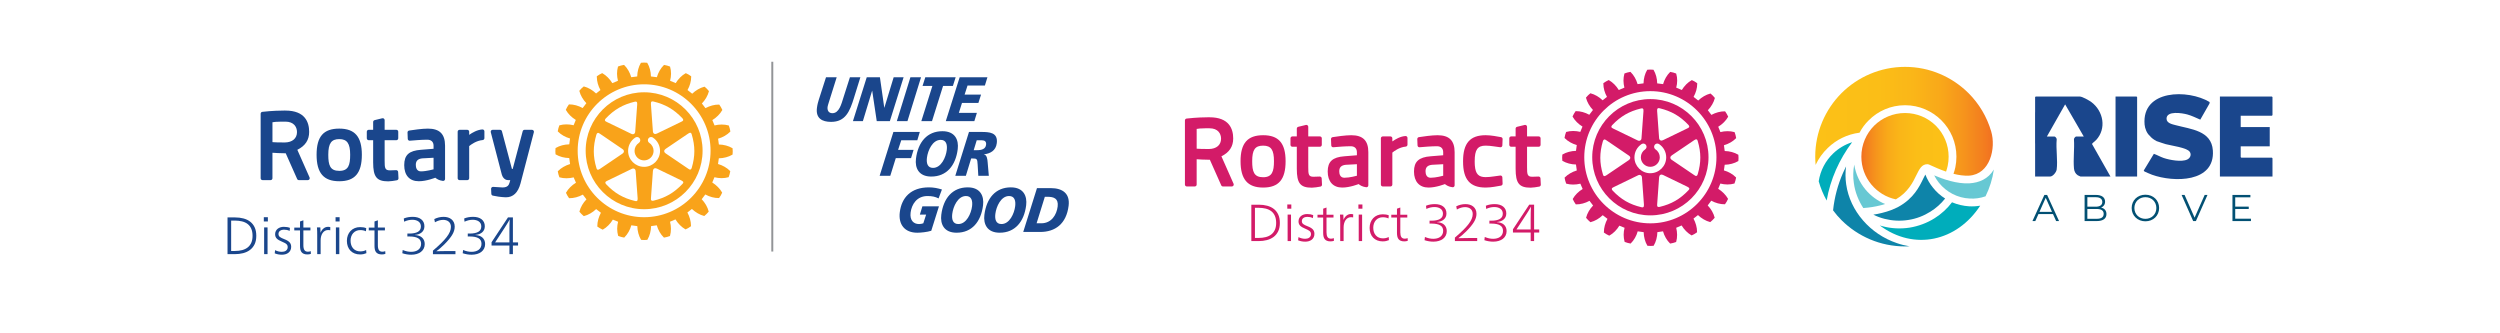 <?xml version="1.0" encoding="UTF-8"?>
<svg id="Layer_1" data-name="Layer 1" xmlns="http://www.w3.org/2000/svg" xmlns:xlink="http://www.w3.org/1999/xlink" viewBox="0 0 3000 400">
  <defs>
    <style>
      .cls-1 {
        fill: #00adbb;
      }

      .cls-1, .cls-2, .cls-3, .cls-4, .cls-5 {
        fill-rule: evenodd;
      }

      .cls-6 {
        fill: #f9a31a;
      }

      .cls-7 {
        fill: none;
        stroke: #929497;
        stroke-width: 2.37px;
      }

      .cls-2 {
        fill: #67c8d3;
      }

      .cls-3 {
        fill: #0e84a9;
      }

      .cls-4 {
        fill: url(#linear-gradient-2);
      }

      .cls-8 {
        fill: #1a468c;
      }

      .cls-9 {
        fill: #025073;
      }

      .cls-10 {
        fill: #d31b68;
      }

      .cls-5 {
        fill: url(#linear-gradient);
      }
    </style>
    <linearGradient id="linear-gradient" x1="2178.26" y1="145.53" x2="2391.37" y2="145.53" gradientUnits="userSpaceOnUse">
      <stop offset="0" stop-color="#fcc117"/>
      <stop offset=".36" stop-color="#fbbe17"/>
      <stop offset=".55" stop-color="#fab618"/>
      <stop offset=".7" stop-color="#f9a919"/>
      <stop offset=".83" stop-color="#f6951c"/>
      <stop offset=".95" stop-color="#f37d1f"/>
      <stop offset="1" stop-color="#f27021"/>
    </linearGradient>
    <linearGradient id="linear-gradient-2" x1="2233.64" y1="187.42" x2="2338.35" y2="187.42" gradientUnits="userSpaceOnUse">
      <stop offset="0" stop-color="#f27021"/>
      <stop offset=".05" stop-color="#f37d1f"/>
      <stop offset=".17" stop-color="#f6951c"/>
      <stop offset=".3" stop-color="#f9a919"/>
      <stop offset=".45" stop-color="#fab618"/>
      <stop offset=".64" stop-color="#fbbe17"/>
      <stop offset="1" stop-color="#fcc117"/>
    </linearGradient>
  </defs>
  <g>
    <g>
      <g>
        <path class="cls-8" d="M281.99,260.9c3.7,0,7.12.42,10.26,1.26,3.14.85,5.84,2.16,8.11,3.95,2.27,1.79,4.04,4.07,5.3,6.85,1.26,2.78,1.89,6.12,1.89,10.04s-.69,7.39-2.05,10.16c-1.37,2.78-3.22,5.04-5.56,6.79-2.33,1.75-5.05,3.02-8.14,3.82-3.09.8-6.37,1.2-9.82,1.2h-8.96v-44.06h8.96ZM277.38,301.17h4.36c3.24,0,6.18-.35,8.81-1.04,2.63-.69,4.87-1.78,6.72-3.25,1.85-1.47,3.28-3.36,4.29-5.65,1-2.29,1.51-5.02,1.51-8.17,0-3.41-.52-6.29-1.58-8.65-1.05-2.36-2.53-4.25-4.42-5.68-1.89-1.43-4.14-2.46-6.75-3.09-2.61-.63-5.47-.95-8.58-.95h-4.36v36.49Z"/>
        <path class="cls-8" d="M321.44,265.76h-4.86v-5.11h4.86v5.11ZM321.06,304.96h-4.1v-32.07h4.1v32.07Z"/>
        <path class="cls-8" d="M330.09,300.17c2.57,1.35,5.26,2.02,8.08,2.02.92,0,1.81-.1,2.65-.32.84-.21,1.59-.54,2.24-1.01.65-.46,1.18-1.05,1.58-1.77.4-.72.6-1.56.6-2.53,0-.8-.13-1.49-.38-2.08-.25-.59-.66-1.14-1.23-1.64-.57-.51-1.31-.99-2.24-1.45-.93-.46-2.06-.99-3.41-1.58-1.18-.51-2.24-1.02-3.19-1.55-.94-.53-1.77-1.12-2.46-1.77s-1.23-1.42-1.61-2.3c-.38-.88-.57-1.92-.57-3.09,0-1.39.27-2.64.82-3.76.55-1.12,1.3-2.05,2.24-2.81.95-.76,2.05-1.34,3.31-1.74s2.63-.6,4.1-.6c2.74,0,5.18.42,7.32,1.26l-.38,3.66c-1.18-.59-2.32-.99-3.44-1.2-1.12-.21-2.28-.32-3.5-.32-1.73,0-3.23.44-4.51,1.33-1.28.88-1.92,2.19-1.92,3.91,0,1.47.56,2.64,1.67,3.5,1.12.86,2.85,1.74,5.21,2.62,2.9,1.09,5.02,2.35,6.35,3.76,1.33,1.41,1.99,3.23,1.99,5.46,0,1.6-.31,3-.91,4.2-.61,1.2-1.42,2.19-2.43,2.97-1.01.78-2.19,1.36-3.54,1.74-1.35.38-2.74.57-4.16.57-1.6,0-3.11-.14-4.51-.41-1.41-.27-2.81-.68-4.2-1.23l.44-3.85Z"/>
        <path class="cls-8" d="M364.05,273.08h8.46v3.41h-8.46v17.86c0,2.57.42,4.49,1.26,5.78s2.25,1.92,4.23,1.92c1.18,0,2.29-.23,3.34-.69l.19,3.28c-1.26.46-2.65.69-4.16.69-1.73,0-3.17-.24-4.32-.72-1.16-.48-2.07-1.17-2.75-2.05-.67-.88-1.15-1.95-1.42-3.22-.27-1.26-.41-2.69-.41-4.29v-18.56h-6.88v-3.41h6.88v-7.32l4.04-1.39v8.71Z"/>
        <path class="cls-8" d="M384.76,279.14c.72-2.02,1.87-3.68,3.47-4.99,1.6-1.31,3.43-1.96,5.49-1.96.92,0,1.81.13,2.65.38l-.06,3.79c-.42-.13-.84-.21-1.26-.25s-.88-.06-1.39-.06c-1.35,0-2.57.3-3.66.91-1.09.61-2.03,1.46-2.81,2.56-.78,1.09-1.38,2.4-1.8,3.92-.42,1.52-.63,3.15-.63,4.92v16.6h-4.1v-22.41c0-1.73-.02-3.43-.06-5.12-.04-1.68-.13-3.2-.25-4.54h4.04c.04.42.07.91.09,1.45s.04,1.1.06,1.67c.02.57.04,1.13.06,1.67.02.55.03,1.03.03,1.45h.13Z"/>
        <path class="cls-8" d="M407.54,265.76h-4.86v-5.11h4.86v5.11ZM407.17,304.96h-4.1v-32.07h4.1v32.07Z"/>
        <path class="cls-8" d="M439.11,277.56c-1.94-.97-4.21-1.45-6.82-1.45-1.77,0-3.37.32-4.8.95-1.43.63-2.65,1.51-3.66,2.65-1.01,1.14-1.79,2.48-2.34,4.04-.55,1.56-.82,3.24-.82,5.05s.26,3.63.79,5.21,1.3,2.93,2.31,4.07c1.01,1.14,2.24,2.02,3.69,2.65,1.45.63,3.08.94,4.89.94,1.26,0,2.46-.13,3.6-.38s2.27-.67,3.41-1.26l.32,3.79c-1.09.46-2.26.83-3.5,1.11-1.24.27-2.6.41-4.07.41-2.4,0-4.58-.39-6.53-1.17-1.96-.78-3.63-1.89-5.02-3.31-1.39-1.43-2.45-3.16-3.19-5.18-.74-2.02-1.1-4.25-1.1-6.69s.38-4.54,1.13-6.56c.76-2.02,1.83-3.76,3.22-5.24,1.39-1.47,3.06-2.62,5.02-3.44,1.96-.82,4.13-1.23,6.53-1.23,1.34,0,2.63.1,3.85.29s2.38.51,3.47.98l-.38,3.79Z"/>
        <path class="cls-8" d="M453.44,273.08h8.46v3.41h-8.46v17.86c0,2.57.42,4.49,1.26,5.78.84,1.28,2.25,1.92,4.23,1.92,1.18,0,2.29-.23,3.34-.69l.19,3.28c-1.26.46-2.65.69-4.16.69-1.73,0-3.17-.24-4.32-.72-1.16-.48-2.07-1.17-2.75-2.05-.67-.88-1.15-1.95-1.42-3.22-.27-1.26-.41-2.69-.41-4.29v-18.56h-6.88v-3.41h6.88v-7.32l4.04-1.39v8.71Z"/>
        <path class="cls-8" d="M491.25,283.75h-1.2c-.47,0-.86.02-1.2.06v-3.6c.34.04.73.06,1.2.06h1.2c4.38,0,7.78-.68,10.2-2.05,2.42-1.37,3.63-3.52,3.63-6.47,0-1.39-.27-2.59-.82-3.6-.55-1.01-1.3-1.84-2.24-2.5-.95-.65-2.03-1.13-3.25-1.45s-2.5-.48-3.85-.48c-1.64,0-3.24.17-4.8.51-1.56.34-3.28.93-5.18,1.77l-.38-3.85c1.77-.71,3.52-1.22,5.27-1.51,1.75-.29,3.57-.44,5.46-.44,2.06,0,3.95.24,5.68.72,1.73.48,3.21,1.21,4.45,2.18,1.24.97,2.2,2.16,2.87,3.57.67,1.41,1.01,3.02,1.01,4.83,0,1.6-.28,3.01-.85,4.23-.57,1.22-1.36,2.26-2.37,3.12-1.01.86-2.21,1.55-3.6,2.05s-2.9.82-4.54.95v.19c1.64.08,3.18.36,4.61.82,1.43.46,2.67,1.15,3.73,2.05,1.05.91,1.88,2.02,2.49,3.35.61,1.32.91,2.85.91,4.58,0,1.98-.4,3.76-1.2,5.36-.8,1.6-1.9,2.95-3.31,4.04-1.41,1.09-3.12,1.94-5.11,2.53-2,.59-4.2.88-6.6.88-1.73,0-3.48-.15-5.27-.44-1.79-.29-3.59-.74-5.39-1.33l.44-3.91c1.89.8,3.67,1.37,5.33,1.7,1.66.34,3.29.51,4.89.51s3.06-.19,4.51-.57c1.45-.38,2.72-.96,3.79-1.74,1.07-.78,1.93-1.78,2.59-3,.65-1.22.98-2.67.98-4.35,0-3.03-1.19-5.25-3.57-6.66-2.38-1.41-5.88-2.11-10.51-2.11Z"/>
        <path class="cls-8" d="M521.17,262.86c1.73-.84,3.5-1.49,5.33-1.95,1.83-.46,3.78-.69,5.84-.69,1.85,0,3.59.24,5.21.72,1.62.48,3.03,1.22,4.23,2.21,1.2.99,2.15,2.22,2.84,3.69.69,1.47,1.04,3.2,1.04,5.18,0,3.24-1.02,6.53-3.06,9.88-2.04,3.35-5.15,7.1-9.31,11.27-1.85,1.81-3.56,3.39-5.12,4.74-1.56,1.35-3.03,2.5-4.42,3.47v.13c.97-.04,2.02-.07,3.16-.09,1.13-.02,2.28-.04,3.44-.06,1.15-.02,2.29-.04,3.41-.06,1.12-.02,2.14-.03,3.06-.03h9.72v3.73h-27.02v-4.23c3.75-3.2,6.98-6.13,9.69-8.77,2.71-2.65,4.96-5.12,6.72-7.42,1.77-2.29,3.07-4.45,3.92-6.47.84-2.02,1.26-3.98,1.26-5.87,0-1.43-.24-2.67-.73-3.72-.48-1.05-1.15-1.93-1.99-2.62-.84-.69-1.82-1.21-2.93-1.55-1.12-.34-2.3-.51-3.57-.51-1.6,0-3.22.23-4.86.69-1.64.46-3.35,1.2-5.12,2.21l-.76-3.85Z"/>
        <path class="cls-8" d="M563.72,283.75h-1.2c-.47,0-.86.02-1.2.06v-3.6c.34.04.73.06,1.2.06h1.2c4.38,0,7.78-.68,10.2-2.05,2.42-1.37,3.63-3.52,3.63-6.47,0-1.39-.27-2.59-.82-3.6-.55-1.01-1.3-1.84-2.24-2.5-.95-.65-2.03-1.13-3.25-1.45s-2.5-.48-3.85-.48c-1.64,0-3.24.17-4.8.51-1.56.34-3.28.93-5.18,1.77l-.38-3.85c1.77-.71,3.52-1.22,5.27-1.51,1.75-.29,3.57-.44,5.46-.44,2.06,0,3.95.24,5.68.72,1.73.48,3.21,1.21,4.45,2.18,1.24.97,2.2,2.16,2.87,3.57.67,1.41,1.01,3.02,1.01,4.83,0,1.6-.28,3.01-.85,4.23-.57,1.22-1.36,2.26-2.37,3.12-1.01.86-2.21,1.55-3.6,2.05-1.39.51-2.9.82-4.54.95v.19c1.64.08,3.18.36,4.61.82s2.67,1.15,3.73,2.05c1.05.91,1.88,2.02,2.49,3.35.61,1.32.91,2.85.91,4.58,0,1.98-.4,3.76-1.2,5.36-.8,1.6-1.9,2.95-3.31,4.04-1.41,1.09-3.12,1.94-5.11,2.53-2,.59-4.2.88-6.6.88-1.73,0-3.48-.15-5.27-.44s-3.59-.74-5.39-1.33l.44-3.91c1.89.8,3.67,1.37,5.33,1.7,1.66.34,3.29.51,4.89.51s3.06-.19,4.51-.57c1.45-.38,2.72-.96,3.79-1.74,1.07-.78,1.93-1.78,2.59-3s.98-2.67.98-4.35c0-3.03-1.19-5.25-3.57-6.66-2.38-1.41-5.88-2.11-10.51-2.11Z"/>
        <path class="cls-8" d="M615.48,290.89h6.19v3.72h-6.19v10.35h-4.16v-10.35h-21.46v-3.91l19.69-29.79h5.93v29.98ZM611.31,277.19c0-1.98.02-4.16.06-6.53.04-2.38.13-4.77.25-7.17h-.13c-.29.59-.67,1.28-1.14,2.08-.46.8-.97,1.65-1.52,2.56-.55.91-1.12,1.82-1.7,2.75-.59.93-1.14,1.79-1.64,2.59l-11.36,17.42h17.17v-13.7Z"/>
      </g>
      <path class="cls-8" d="M477.77,206.36l.4,7.59c.06,1.14-.75,2.16-1.86,2.37-3.21.59-7.61,1.31-10.38,1.31-13.91,0-18.15-5.32-18.15-22.75v-26.63h-5.33c-1.27,0-2.29-1.04-2.29-2.31v-7.88c0-1.27,1.02-2.29,2.29-2.29h5.33v-9.37c0-1.06.73-1.98,1.74-2.23l9.22-2.25c.68-.16,1.4,0,1.95.42.55.44.88,1.1.88,1.81v11.62h14.05c1.25,0,2.28,1.02,2.28,2.29v7.88c0,1.27-1.02,2.31-2.28,2.31h-14.05v24.68c0,8.54.3,11.5,6.29,11.5,2.21,0,5.68-.15,7.53-.25,1.23-.03,2.34.9,2.38,2.18M434.22,185.68c0,22-8.36,31.81-27.09,31.81s-27.23-9.81-27.23-31.81,8.4-31.35,27.23-31.35,27.09,9.95,27.09,31.35M420.2,185.68c0-13.51-3.67-18.76-13.06-18.76s-13.2,4.91-13.2,18.76c0,12.56,2.1,19.36,13.2,19.36s13.06-7.1,13.06-19.36M640.2,156.66c-.42-.56-1.09-.89-1.8-.89h-8.96c-1.04,0-1.93.7-2.21,1.7l-11.99,45.25h-.93l-12.01-45.25c-.26-1.01-1.17-1.7-2.22-1.7h-8.94c-.72,0-1.39.33-1.82.89-.42.57-.58,1.29-.4,1.97l13.22,50.75c.66,2.52,2.98,6.77,7.59,6.77h2.57c-.22.86-.45,1.77-.7,2.54l-.12.38c-.72,2.34-1.8,5.88-8.33,5.88l-11.42-.7c-.66-.05-1.28.19-1.74.65-.47.46-.72,1.09-.68,1.74l.28,5.98c.04,1.02.74,1.87,1.74,2.12,3.37.83,9.8,1.8,15.1,2,.25.02.47.02.72.02,8.62,0,14.48-5.58,17.43-16.56,3.42-12.87,7.7-29.42,10.84-41.51,1.42-5.44,2.64-10.13,3.5-13.47l1.72-6.59c.2-.69.03-1.42-.41-1.98M371.5,212.96c.3.7.23,1.52-.18,2.17-.44.65-1.16,1.03-1.94,1.03h-10.7c-.91,0-1.74-.53-2.09-1.36l-13.71-30.85c-6.82-.05-12.74-.41-15.94-.64v30.56c0,1.27-1.02,2.29-2.28,2.29h-9.56c-1.28,0-2.32-1.02-2.32-2.29v-77.38c0-1.17.88-2.15,2.05-2.28,12.29-1.39,22.11-1.53,25.75-1.53,1.26,0,1.91,0,1.91,0,23.57,0,28.51,13.92,28.51,25.57,0,9.74-4.65,16.77-14.2,21.52l14.69,33.17ZM342.47,145.97h-5.05c-5.63,0-8.84.43-10.47.75v23.86c2.69.19,7.88.46,14.85.38,8.99-.09,14.59-4.87,14.59-12.45,0-6.06-3.66-12.55-13.92-12.55M534.07,174.78v40.04c0,.67-.29,1.3-.79,1.73-.5.44-1.17.63-1.82.55-4.68-.66-6.91-2.13-9.13-3.83-.1.04-10.46,4.22-19.72,4.22-11.15,0-17.54-7.04-17.54-19.34s5.85-17.34,20.21-18.41l15-1.2v-3.64c0-4.61-2.74-7.25-7.51-7.25-6.57,0-15.95.77-20.94,1.21-.63.07-1.25-.13-1.74-.55-.46-.4-.75-1.01-.78-1.63l-.29-7.66c-.06-1.16.79-2.18,1.91-2.35,4.47-.71,15.61-2.33,22.56-2.33,14.04,0,20.58,6.5,20.58,20.45M506.95,190.01c-5.42.51-7.98,2.99-7.98,7.75,0,2.94.8,7.89,6.16,7.89,6.39,0,15.04-2.41,15.14-2.43v-13.91l-13.31.71ZM578.84,155.32c-6.09.37-12.09,3.85-15.82,6.5v-3.75c0-1.27-1.02-2.29-2.3-2.29h-9.21c-1.28,0-2.31,1.02-2.31,2.29v55.81c0,1.27,1.03,2.29,2.31,2.29h9.21c1.28,0,2.3-1.02,2.3-2.29v-38.58c2.07-1.74,8.51-6.56,16.17-7.23,1.18-.11,2.09-1.1,2.09-2.29v-8.17c0-.64-.25-1.24-.72-1.66-.44-.44-1.08-.68-1.71-.63"/>
      <path class="cls-6" d="M879.11,178.22l-.02-.3-.23-.13c-4.51-2.73-10.43-4.28-16.22-4.4-.11-.77-.84-6.19-.93-6.96,5.53-1.57,10.84-4.57,14.55-8.42l.19-.18-.05-.3c-.28-2.06-1.06-4.93-1.77-6.68l-.12-.26-.28-.07c-5.09-1.45-11.18-1.42-16.78,0-.27-.72-2.34-5.71-2.63-6.42,4.93-3.01,9.26-7.27,11.85-11.88l.14-.22-.11-.29c-.74-1.78-2.25-4.35-3.44-5.98l-.16-.22h-.31c-5.24-.12-11.09,1.49-16.25,4.27-.45-.63-3.81-5-4.27-5.61,4.02-4.14,7.09-9.4,8.4-14.53l.08-.29-.2-.22c-1.19-1.58-3.28-3.7-4.85-4.93l-.22-.17-.3.05c-5.15,1.3-10.38,4.39-14.53,8.38-.64-.49-4.99-3.9-5.62-4.41,2.77-4.9,4.4-10.56,4.4-15.79,0-.15-.03-.71-.03-.71l-.22-.17c-1.61-1.26-4.16-2.72-6-3.47l-.25-.09-.24.13c-4.62,2.57-8.86,6.87-11.83,11.79-.74-.29-6.04-2.52-6.74-2.82.7-2.77,1.13-5.64,1.13-8.49s-.35-5.7-1.13-8.27l-.07-.27-.29-.11c-1.75-.75-4.55-1.52-6.62-1.82l-.31-.05-.18.2c-3.82,3.71-6.83,8.99-8.41,14.53-.79-.13-6.27-.81-7.11-.9-.07-5.74-1.62-11.62-4.35-16.19l-.13-.26h-.29c-1.97-.27-4.97-.27-6.91-.01h-.31s-.14.27-.14.27c-2.71,4.52-4.24,10.4-4.34,16.18-.8.1-6.37.78-7.17.92-1.59-5.57-4.6-10.87-8.41-14.56l-.22-.22-.31.05c-2.05.31-4.89,1.07-6.64,1.78l-.26.11-.1.27c-.72,2.6-1.11,5.47-1.11,8.37s.45,5.68,1.11,8.43c-.7.3-6.05,2.6-6.76,2.89-3-4.93-7.24-9.26-11.86-11.86l-.25-.15-.29.1c-1.77.78-4.34,2.26-5.96,3.48l-.25.15v.77c0,5.17,1.6,10.86,4.35,15.79-.6.49-4.62,3.64-5.22,4.13-4.15-4.01-9.39-7.09-14.56-8.43l-.26-.05-.2.19c-1.59,1.19-3.72,3.28-4.93,4.86l-.18.23.07.28c1.29,5.13,4.37,10.38,8.37,14.57-.43.61-3.94,5.17-4.43,5.81-5.01-2.8-10.85-4.46-16.2-4.38h-.27s-.18.25-.18.25c-1.17,1.56-2.65,4.07-3.46,5.99l-.12.25.14.26c2.57,4.6,6.9,8.89,11.85,11.9-.27.71-2.3,5.66-2.61,6.38-5.69-1.41-11.76-1.43-16.82.05l-.27.07-.1.24c-.74,1.78-1.52,4.57-1.81,6.68l-.04.29.2.22c3.7,3.8,9,6.8,14.54,8.34-.11.78-.83,6.26-.93,7.01-5.76.11-11.69,1.63-16.22,4.35l-.25.14-.03.3c-.12.99-.19,2.22-.19,3.47s.07,2.46.19,3.44l.03.29.25.13c4.53,2.71,10.41,4.26,16.2,4.35.11.79.89,6.42.99,7.19-5.56,1.63-10.82,4.67-14.52,8.47l-.2.24.02.26c.33,2.08,1.09,4.94,1.8,6.67l.11.26.27.09c5.13,1.46,11.19,1.4,16.83,0,.29.71,2.47,5.69,2.76,6.41-4.93,2.95-9.24,7.22-11.85,11.84l-.12.26.1.26c.76,1.81,2.27,4.38,3.47,5.98l.18.23h.26c5.29.09,11.14-1.48,16.22-4.28.47.59,3.91,5.06,4.35,5.68-3.99,4.08-7.08,9.31-8.4,14.52l-.07.27.17.23c1.22,1.56,3.32,3.65,4.87,4.91l.23.2.28-.09c5.14-1.28,10.36-4.34,14.55-8.36.64.49,5.08,3.91,5.73,4.39-2.73,5.01-4.32,10.74-4.32,15.94v.59l.26.19c1.55,1.18,4.07,2.62,5.95,3.46l.26.09.27-.13c4.63-2.58,8.9-6.92,11.9-11.91.7.29,5.57,2.26,6.29,2.55-.7,2.75-1.1,5.58-1.1,8.38s.38,5.79,1.13,8.37l.07.27.29.11c1.75.75,4.58,1.52,6.65,1.85l.31.04.2-.23c3.83-3.73,6.83-9.03,8.32-14.52.81.13,6.42.93,7.2,1.01.11,5.79,1.67,11.69,4.38,16.18l.12.25.31.04c1.99.25,4.95.25,6.9,0l.29-.04.14-.25c2.69-4.49,4.24-10.39,4.39-16.21.78-.11,6.04-.84,6.82-.98,1.55,5.58,4.56,10.84,8.4,14.56l.21.19.26-.02c2.09-.33,4.93-1.07,6.69-1.79l.25-.13.09-.26c.75-2.59,1.09-5.44,1.09-8.36s-.4-5.71-1.09-8.49c.72-.27,5.82-2.48,6.53-2.8,3,4.95,7.26,9.28,11.86,11.88l.23.11.27-.1c1.83-.76,4.42-2.24,6-3.49l.23-.13s.02-.61.02-.78c0-5.1-1.62-10.79-4.3-15.78.6-.47,4.81-3.75,5.41-4.23,4.2,3.99,9.44,7.07,14.58,8.39l.28.08.21-.2c1.57-1.23,3.7-3.34,4.92-4.87l.19-.25-.1-.25c-1.27-5.13-4.33-10.37-8.34-14.57.46-.61,3.86-5.07,4.32-5.71,5.09,2.8,10.94,4.4,16.2,4.29h.29l.18-.21c1.25-1.61,2.71-4.12,3.46-6.02l.12-.24-.14-.26c-2.51-4.52-6.81-8.82-11.74-11.92.29-.7,2.3-5.62,2.6-6.33,5.59,1.44,11.66,1.49,16.76,0l.25-.08.12-.25c.75-1.8,1.51-4.59,1.83-6.66l.03-.29-.21-.22c-3.7-3.83-8.97-6.81-14.47-8.38.12-.77.87-6.04.95-6.82,5.82-.1,11.75-1.65,16.26-4.37l.23-.15.02-.31c.14-.96.19-2.21.19-3.45s-.05-2.46-.19-3.43M772.94,260.65c-43.95,0-79.73-35.78-79.73-79.75s35.78-79.74,79.73-79.74,79.74,35.77,79.74,79.74-35.77,79.75-79.74,79.75"/>
      <path class="cls-6" d="M772.94,110.74c-38.66,0-70.14,31.47-70.14,70.15s31.47,70.16,70.14,70.16,70.16-31.47,70.16-70.16-31.48-70.15-70.16-70.15M781.77,122.02c.68-.55,1.57-.38,2.46-.19,14.09,3.41,24.44,9.37,34.54,19.98.72.76,1.1,1.47,1.1,2.09,0,.06-.02.16-.02.25-.22.97-1.3,1.48-2.26,1.94l-29.51,14.29c-1.16.55-2.25.6-3.1.07-.87-.5-1.41-1.47-1.51-2.74l-2.38-32.69c-.1-1.56.11-2.53.68-3.01M726.98,142.06h.02c10.1-10.6,20.43-16.58,34.53-19.97.87-.2,1.8-.37,2.42.19.6.46.81,1.43.7,3l-2.39,32.69c-.07,1.26-.59,2.25-1.48,2.73-.86.52-1.98.49-3.1-.06l-29.5-14.28c-.97-.48-2.09-.99-2.28-1.96-.1-.67.23-1.45,1.09-2.34M719.97,202.66c-1.28.88-2.23,1.19-2.95.93-.8-.28-1.07-1.16-1.33-2.03-4.17-13.92-4.17-25.87-.05-39.91.36-1.2.86-1.87,1.5-2.1.95-.34,1.93.36,2.82.96l27.11,18.45c1.03.68,1.62,1.62,1.62,2.65s-.59,1.93-1.58,2.65l-27.15,18.4ZM764.48,241.04c-.65.53-1.55.37-2.45.14-14.09-3.36-24.45-9.33-34.53-19.96-.74-.76-1.09-1.43-1.09-2.03,0-.11,0-.18.02-.3.14-.93,1.28-1.48,2.23-1.93l29.51-14.32c1.15-.53,2.27-.56,3.14-.05.85.5,1.38,1.46,1.48,2.71l2.39,32.76c.09,1.56-.14,2.51-.7,2.98M772.89,200.21c-10.57,0-19.17-8.6-19.17-19.16,0-6.45,3.22-12.44,8.62-16,1.78-1.19,4.18-.68,5.36,1.09,1.17,1.79.7,4.19-1.09,5.37-3.23,2.12-5.14,5.69-5.14,9.55,0,6.29,5.13,11.42,11.42,11.42s11.43-5.13,11.43-11.42c0-3.86-1.91-7.44-5.15-9.56-1.78-1.18-2.27-3.58-1.08-5.36,1.17-1.77,3.58-2.28,5.35-1.1,5.39,3.57,8.62,9.55,8.62,16.02,0,10.56-8.6,19.16-19.17,19.16M818.81,220.85c-10.05,10.59-20.35,16.54-34.52,19.94-1.2.3-2.03.21-2.55-.22-.74-.62-.64-1.87-.57-2.94l2.35-32.71c.15-1.27.65-2.23,1.55-2.76.87-.47,1.98-.43,3.08.1l29.52,14.29c1.38.68,2.11,1.35,2.26,2.08.15.82-.46,1.54-1.12,2.22M828.76,159.4c.8.27,1.11,1.15,1.35,2.01,4.15,13.94,4.15,25.86,0,39.91-.34,1.21-.82,1.87-1.47,2.13-.92.28-1.93-.38-2.78-1.01l-27.14-18.42c-1.04-.69-1.66-1.64-1.66-2.66s.6-1.94,1.66-2.67l27.14-18.4c1.22-.88,2.18-1.16,2.9-.9"/>
    </g>
    <g>
      <g>
        <path class="cls-8" d="M1024.84,117.23c-5.18,16.74-10.35,29.02-27.58,29.02-10.65,0-18.48-4.22-16.96-16.59.51-4.15,1.47-7.54,2.24-9.95l8.67-26.99h12.82l-9.36,29.78c-.78,2.49-1.44,4.52-1.59,5.73-.53,4.3,1.3,7.61,5.78,7.61,8.14,0,10.76-10.86,13.43-19.3l7.61-23.82h12.55l-7.62,24.5Z"/>
        <path class="cls-8" d="M1040.09,92.73h15.81l5.22,36.49h.14l11.13-36.49h11.94l-16.5,52.62h-15.74l-5.44-36.41h-.14l-11.05,36.41h-11.94l16.57-52.62Z"/>
        <path class="cls-8" d="M1092.49,92.73h12.76l-16.3,52.62h-12.76l16.3-52.62Z"/>
        <path class="cls-8" d="M1118.86,103.13h-11.81l3.31-10.4h36.43l-3.31,10.4h-11.81l-13.26,42.22h-12.82l13.26-42.22Z"/>
        <path class="cls-8" d="M1151.6,92.73h33.31l-3.05,9.95h-20.83l-3.5,10.86h19.74l-3.19,9.95h-19.68l-3.77,11.91h21.64l-3.05,9.95h-34.26l16.64-52.62Z"/>
      </g>
      <g>
        <path class="cls-8" d="M1072.09,158.34h31.68l-2.99,9.95h-19.27l-3.79,11.53h18.59l-3.05,9.95h-18.32l-6.6,21.18h-12.76l16.5-52.62Z"/>
        <path class="cls-8" d="M1117.55,211.87c-15.4,0-19.73-10.63-18.4-21.41,2.45-19.98,13.48-33.02,31.74-33.02,15.4,0,19.73,10.63,18.39,21.48-2.44,19.9-13.48,32.94-31.73,32.94ZM1128.8,167.84c-9.77,0-15.39,12.59-16.48,21.48-.81,6.63.75,12.14,7.33,12.14,9.77,0,15.39-12.59,16.47-21.41.81-6.63-.74-12.21-7.32-12.21Z"/>
        <path class="cls-8" d="M1162.79,158.34h15.13c9.01.08,19.83.38,18.23,13.42-1.14,9.27-8.05,12.51-15.43,13.49l-.02.15c3.69.38,4.22,5.96,4.48,9.35l1.4,16.21h-12.62l-.79-13.42c-.38-6.86-.72-7.39-6.42-7.39h-1.36l-6.35,20.81h-12.69l16.43-52.62ZM1168.45,180.21h4.27c5.5,0,9.96-1.51,10.57-6.48.46-3.77-1.38-5.35-5.17-5.43h-6.04l-3.63,11.91Z"/>
      </g>
      <g>
        <path class="cls-8" d="M1126.29,238.1c-3.89-2.04-7.86-2.86-13.35-2.86-12.69,0-19,9.95-20.22,19.9-1.15,9.35,3.68,13.72,10.12,13.72,1.63,0,3.29-.3,5.13-.9l3.38-10.4h-7.53l3.05-9.95h19.88l-9.23,29.32c-4.94,1.58-12.7,2.34-16.77,2.34-15.27,0-22.79-10.03-21.01-24.5,2.15-17.49,13.11-29.93,35.09-29.93,5.77,0,10.52,1.06,15.49,2.56l-4.03,10.7Z"/>
        <path class="cls-8" d="M1147.93,279.26c-15.4,0-19.73-10.63-18.4-21.41,2.45-19.98,13.48-33.02,31.74-33.02,15.4,0,19.73,10.63,18.4,21.48-2.44,19.9-13.48,32.94-31.73,32.94ZM1159.17,235.23c-9.77,0-15.39,12.59-16.48,21.48-.81,6.63.75,12.14,7.33,12.14,9.77,0,15.39-12.59,16.47-21.41.81-6.63-.74-12.21-7.32-12.21Z"/>
        <path class="cls-8" d="M1199.66,279.26c-15.4,0-19.73-10.63-18.4-21.41,2.45-19.98,13.48-33.02,31.74-33.02,15.4,0,19.73,10.63,18.4,21.48-2.44,19.9-13.48,32.94-31.73,32.94ZM1210.9,235.23c-9.77,0-15.39,12.59-16.48,21.48-.81,6.63.75,12.14,7.33,12.14,9.77,0,15.39-12.59,16.47-21.41.81-6.63-.74-12.21-7.32-12.21Z"/>
        <path class="cls-8" d="M1244.37,225.73h16.42c15.06,0,23.28,7.09,21.56,21.11-2.7,22.01-16.29,31.51-34.06,31.51h-20.42l16.5-52.62ZM1243.93,267.95h5.56c12.42,0,18.5-10.33,19.7-20.13,1.18-9.65-4.54-11.68-12.27-11.68h-3.12l-9.88,31.81Z"/>
      </g>
    </g>
    <line class="cls-7" x1="926.75" y1="74.09" x2="926.75" y2="301.84"/>
  </g>
  <g>
    <g>
      <g>
        <path class="cls-10" d="M1510.49,245.63c3.67,0,7.06.42,10.16,1.25,3.11.84,5.79,2.14,8.04,3.91,2.25,1.77,4,4.03,5.26,6.79,1.25,2.75,1.88,6.07,1.88,9.95s-.68,7.32-2.03,10.07c-1.36,2.75-3.19,5-5.51,6.73-2.31,1.73-5.01,2.99-8.07,3.78-3.06.79-6.31,1.19-9.73,1.19h-8.88v-43.66h8.88ZM1505.92,285.53h4.32c3.21,0,6.12-.34,8.73-1.03,2.6-.69,4.83-1.76,6.66-3.22,1.84-1.46,3.25-3.33,4.26-5.6,1-2.27,1.5-4.97,1.5-8.1,0-3.38-.52-6.23-1.56-8.57-1.04-2.34-2.5-4.21-4.38-5.63-1.88-1.42-4.11-2.44-6.69-3.07-2.59-.63-5.42-.94-8.51-.94h-4.32v36.15Z"/>
        <path class="cls-10" d="M1549.58,250.44h-4.82v-5.07h4.82v5.07ZM1549.21,289.29h-4.07v-31.78h4.07v31.78Z"/>
        <path class="cls-10" d="M1558.15,284.53c2.54,1.33,5.21,2,8.01,2,.91,0,1.79-.1,2.63-.31.83-.21,1.57-.54,2.22-1s1.17-1.04,1.56-1.75c.4-.71.6-1.54.6-2.5,0-.79-.13-1.48-.38-2.06-.25-.58-.66-1.13-1.22-1.62-.56-.5-1.3-.98-2.22-1.44s-2.04-.98-3.38-1.56c-1.17-.5-2.22-1.01-3.16-1.53-.94-.52-1.75-1.11-2.44-1.75s-1.22-1.41-1.59-2.28c-.38-.88-.56-1.9-.56-3.07,0-1.38.27-2.62.81-3.72.54-1.11,1.28-2.03,2.22-2.78.94-.75,2.03-1.32,3.28-1.72,1.25-.4,2.6-.6,4.06-.6,2.71,0,5.13.42,7.26,1.25l-.38,3.63c-1.17-.58-2.3-.98-3.41-1.19s-2.26-.31-3.47-.31c-1.71,0-3.2.44-4.47,1.31-1.27.87-1.91,2.17-1.91,3.88,0,1.46.55,2.62,1.66,3.47,1.11.86,2.82,1.72,5.16,2.6,2.88,1.08,4.97,2.33,6.29,3.72,1.31,1.4,1.97,3.2,1.97,5.41,0,1.59-.3,2.97-.91,4.16-.6,1.19-1.41,2.17-2.41,2.94-1,.77-2.17,1.34-3.5,1.72-1.33.38-2.71.56-4.13.56-1.59,0-3.08-.14-4.47-.41-1.4-.27-2.79-.68-4.16-1.22l.44-3.81Z"/>
        <path class="cls-10" d="M1591.81,257.7h8.38v3.38h-8.38v17.7c0,2.54.41,4.45,1.25,5.72.83,1.27,2.23,1.91,4.19,1.91,1.17,0,2.27-.23,3.31-.69l.19,3.25c-1.25.46-2.63.69-4.13.69-1.71,0-3.14-.24-4.28-.72-1.15-.48-2.06-1.16-2.72-2.04-.67-.88-1.14-1.94-1.41-3.19-.27-1.25-.41-2.67-.41-4.26v-18.39h-6.82v-3.38h6.82v-7.26l4-1.38v8.63Z"/>
        <path class="cls-10" d="M1612.32,263.7c.71-2,1.85-3.65,3.44-4.94,1.59-1.29,3.4-1.94,5.44-1.94.91,0,1.79.13,2.63.38l-.06,3.75c-.42-.13-.83-.21-1.25-.25s-.87-.06-1.37-.06c-1.33,0-2.54.3-3.63.91-1.08.6-2.01,1.45-2.78,2.53-.77,1.08-1.37,2.38-1.78,3.88-.42,1.5-.63,3.13-.63,4.88v16.45h-4.07v-22.21c0-1.71-.02-3.4-.06-5.07-.04-1.67-.13-3.17-.25-4.5h4c.04.42.07.9.09,1.44.02.54.04,1.09.06,1.66.02.56.04,1.12.06,1.66.02.54.03,1.03.03,1.44h.13Z"/>
        <path class="cls-10" d="M1634.9,250.44h-4.82v-5.07h4.82v5.07ZM1634.53,289.29h-4.07v-31.78h4.07v31.78Z"/>
        <path class="cls-10" d="M1666.18,262.14c-1.92-.96-4.17-1.44-6.76-1.44-1.75,0-3.34.31-4.76.94-1.42.62-2.63,1.5-3.63,2.63-1,1.13-1.77,2.46-2.32,4-.54,1.54-.81,3.21-.81,5s.26,3.6.78,5.16c.52,1.56,1.28,2.91,2.29,4.03,1,1.13,2.22,2,3.66,2.63,1.44.62,3.05.94,4.85.94,1.25,0,2.44-.13,3.56-.38,1.13-.25,2.25-.66,3.38-1.25l.31,3.75c-1.08.46-2.24.83-3.47,1.1-1.23.27-2.58.41-4.03.41-2.38,0-4.54-.38-6.47-1.16-1.94-.77-3.6-1.87-4.97-3.28-1.38-1.42-2.43-3.13-3.16-5.13s-1.09-4.21-1.09-6.63.38-4.5,1.12-6.5c.75-2,1.81-3.73,3.19-5.19,1.38-1.46,3.03-2.6,4.97-3.41,1.94-.81,4.1-1.22,6.47-1.22,1.33,0,2.6.1,3.81.28,1.21.19,2.36.51,3.44.97l-.38,3.75Z"/>
        <path class="cls-10" d="M1680.37,257.7h8.38v3.38h-8.38v17.7c0,2.54.41,4.45,1.25,5.72.83,1.27,2.23,1.91,4.19,1.91,1.17,0,2.27-.23,3.31-.69l.19,3.25c-1.25.46-2.63.69-4.13.69-1.71,0-3.14-.24-4.28-.72-1.15-.48-2.06-1.16-2.72-2.04-.67-.88-1.14-1.94-1.41-3.19-.27-1.25-.41-2.67-.41-4.26v-18.39h-6.82v-3.38h6.82v-7.26l4-1.38v8.63Z"/>
        <path class="cls-10" d="M1717.84,268.27h-1.19c-.46,0-.86.02-1.19.06v-3.57c.33.04.73.06,1.19.06h1.19c4.34,0,7.71-.68,10.1-2.03,2.4-1.36,3.6-3.49,3.6-6.41,0-1.38-.27-2.56-.81-3.56-.54-1-1.28-1.82-2.22-2.47-.94-.64-2.01-1.12-3.22-1.44-1.21-.31-2.48-.47-3.81-.47-1.63,0-3.21.17-4.75.5-1.54.33-3.25.92-5.13,1.75l-.38-3.82c1.75-.71,3.49-1.21,5.22-1.5,1.73-.29,3.53-.44,5.41-.44,2.04,0,3.92.24,5.63.72,1.71.48,3.18,1.2,4.41,2.16,1.23.96,2.18,2.14,2.85,3.53.67,1.4,1,2.99,1,4.79,0,1.59-.28,2.98-.84,4.19s-1.35,2.24-2.35,3.1c-1,.86-2.19,1.53-3.57,2.03-1.38.5-2.88.81-4.5.94v.19c1.62.08,3.15.35,4.56.81,1.42.46,2.65,1.14,3.69,2.03,1.04.9,1.87,2,2.47,3.32.6,1.31.91,2.82.91,4.54,0,1.96-.4,3.73-1.19,5.32s-1.89,2.92-3.28,4c-1.4,1.08-3.09,1.92-5.07,2.5-1.98.58-4.16.88-6.54.88-1.71,0-3.45-.15-5.22-.44-1.77-.29-3.55-.73-5.35-1.31l.44-3.88c1.88.79,3.64,1.36,5.29,1.69,1.65.34,3.26.5,4.85.5s3.03-.19,4.47-.56c1.44-.38,2.69-.95,3.75-1.72,1.06-.77,1.92-1.76,2.56-2.97.65-1.21.97-2.65.97-4.31,0-3-1.18-5.2-3.53-6.6-2.36-1.4-5.83-2.09-10.42-2.09Z"/>
        <path class="cls-10" d="M1747.49,247.57c1.71-.83,3.47-1.48,5.29-1.94,1.81-.46,3.74-.69,5.79-.69,1.83,0,3.55.24,5.16.72,1.6.48,3,1.21,4.19,2.19,1.19.98,2.13,2.2,2.82,3.66.69,1.46,1.03,3.17,1.03,5.13,0,3.21-1.01,6.47-3.03,9.79-2.02,3.32-5.1,7.04-9.23,11.17-1.84,1.79-3.53,3.36-5.07,4.69-1.54,1.33-3,2.48-4.38,3.44v.13c.96-.04,2-.07,3.13-.09,1.12-.02,2.26-.04,3.41-.06,1.14-.02,2.27-.04,3.38-.06,1.11-.02,2.12-.03,3.03-.03h9.63v3.69h-26.77v-4.19c3.71-3.17,6.91-6.07,9.6-8.69,2.69-2.63,4.91-5.08,6.66-7.35,1.75-2.27,3.05-4.41,3.88-6.41.83-2,1.25-3.94,1.25-5.82,0-1.42-.24-2.65-.72-3.69-.48-1.04-1.14-1.91-1.97-2.6-.83-.69-1.8-1.2-2.91-1.53-1.11-.33-2.28-.5-3.53-.5-1.59,0-3.19.23-4.82.69-1.63.46-3.32,1.19-5.07,2.19l-.75-3.82Z"/>
        <path class="cls-10" d="M1789.65,268.27h-1.19c-.46,0-.86.02-1.19.06v-3.57c.33.04.73.06,1.19.06h1.19c4.34,0,7.71-.68,10.1-2.03,2.4-1.36,3.6-3.49,3.6-6.41,0-1.38-.27-2.56-.81-3.56-.54-1-1.28-1.82-2.22-2.47-.94-.64-2.01-1.12-3.22-1.44-1.21-.31-2.48-.47-3.81-.47-1.63,0-3.21.17-4.75.5-1.54.33-3.25.92-5.13,1.75l-.38-3.82c1.75-.71,3.49-1.21,5.22-1.5s3.53-.44,5.41-.44c2.04,0,3.92.24,5.63.72,1.71.48,3.18,1.2,4.41,2.16,1.23.96,2.18,2.14,2.85,3.53.67,1.4,1,2.99,1,4.79,0,1.59-.28,2.98-.84,4.19-.56,1.21-1.35,2.24-2.35,3.1-1,.86-2.19,1.53-3.57,2.03-1.38.5-2.88.81-4.5.94v.19c1.62.08,3.15.35,4.56.81s2.65,1.14,3.69,2.03c1.04.9,1.87,2,2.47,3.32.6,1.31.91,2.82.91,4.54,0,1.96-.4,3.73-1.19,5.32s-1.89,2.92-3.28,4c-1.4,1.08-3.09,1.92-5.07,2.5-1.98.58-4.16.88-6.54.88-1.71,0-3.45-.15-5.22-.44-1.77-.29-3.55-.73-5.35-1.31l.44-3.88c1.88.79,3.64,1.36,5.29,1.69,1.65.34,3.26.5,4.85.5s3.03-.19,4.47-.56c1.44-.38,2.69-.95,3.75-1.72,1.06-.77,1.92-1.76,2.56-2.97s.97-2.65.97-4.31c0-3-1.18-5.2-3.53-6.6-2.36-1.4-5.83-2.09-10.42-2.09Z"/>
        <path class="cls-10" d="M1840.94,275.34h6.13v3.69h-6.13v10.26h-4.13v-10.26h-21.27v-3.88l19.51-29.52h5.88v29.71ZM1836.81,261.77c0-1.96.02-4.12.06-6.47.04-2.36.13-4.72.25-7.1h-.13c-.29.58-.67,1.27-1.13,2.06-.46.79-.96,1.64-1.5,2.53s-1.11,1.81-1.69,2.72c-.59.92-1.13,1.77-1.63,2.57l-11.26,17.26h17.01v-13.57Z"/>
      </g>
      <g>
        <path class="cls-10" d="M2086.03,186.02l-.02-.29-.23-.13c-4.48-2.72-10.37-4.25-16.13-4.38-.11-.76-.84-6.15-.92-6.92,5.5-1.56,10.78-4.55,14.47-8.37l.19-.18-.05-.29c-.27-2.05-1.05-4.91-1.76-6.64l-.12-.26-.28-.07c-5.06-1.45-11.12-1.41-16.69,0-.27-.72-2.33-5.69-2.62-6.38,4.9-2.99,9.21-7.23,11.79-11.82l.14-.22-.1-.29c-.74-1.76-2.24-4.32-3.42-5.94l-.16-.22h-.3c-5.21-.11-11.03,1.48-16.16,4.24-.45-.63-3.79-4.97-4.24-5.58,4-4.12,7.05-9.35,8.36-14.45l.07-.29-.19-.22c-1.19-1.57-3.27-3.67-4.82-4.91l-.22-.16-.29.04c-5.12,1.3-10.32,4.36-14.45,8.34-.63-.48-4.96-3.88-5.59-4.38,2.76-4.87,4.38-10.51,4.38-15.71,0-.15-.03-.7-.03-.7l-.22-.17c-1.6-1.26-4.13-2.71-5.97-3.45l-.25-.09-.23.12c-4.6,2.55-8.82,6.83-11.77,11.73-.74-.29-6.01-2.5-6.71-2.8.7-2.76,1.13-5.6,1.13-8.44s-.34-5.68-1.13-8.22l-.06-.27-.28-.11c-1.74-.75-4.52-1.51-6.58-1.81l-.31-.05-.18.2c-3.8,3.69-6.79,8.94-8.37,14.45-.79-.13-6.23-.81-7.07-.89-.07-5.71-1.61-11.56-4.33-16.11l-.13-.26h-.29c-1.97-.26-4.95-.26-6.87-.01h-.31s-.14.27-.14.27c-2.69,4.5-4.22,10.34-4.32,16.09-.79.1-6.33.78-7.13.91-1.59-5.54-4.57-10.81-8.36-14.48l-.21-.21-.31.04c-2.03.3-4.86,1.06-6.6,1.77l-.26.11-.1.26c-.72,2.59-1.1,5.44-1.1,8.33s.45,5.65,1.1,8.39c-.69.3-6.01,2.59-6.73,2.87-2.98-4.91-7.21-9.21-11.79-11.8l-.25-.15-.29.1c-1.76.78-4.31,2.25-5.93,3.46l-.25.15v.76c0,5.14,1.59,10.8,4.33,15.71-.6.49-4.6,3.62-5.2,4.11-4.12-3.98-9.33-7.04-14.47-8.38l-.26-.05-.2.19c-1.58,1.18-3.7,3.26-4.91,4.84l-.18.23.07.27c1.29,5.1,4.35,10.33,8.33,14.49-.44.61-3.92,5.15-4.4,5.77-4.99-2.79-10.79-4.43-16.11-4.36h-.27s-.17.25-.17.25c-1.16,1.55-2.64,4.05-3.44,5.95l-.11.25.14.26c2.55,4.57,6.87,8.85,11.79,11.83-.27.7-2.29,5.63-2.6,6.34-5.66-1.4-11.69-1.42-16.73.05l-.27.07-.1.24c-.74,1.76-1.51,4.54-1.8,6.64l-.03.29.2.22c3.67,3.78,8.95,6.76,14.46,8.3-.11.78-.83,6.22-.92,6.97-5.73.11-11.63,1.62-16.13,4.33l-.25.14-.03.29c-.11.99-.19,2.21-.19,3.45s.08,2.45.19,3.43l.03.28.25.13c4.5,2.69,10.35,4.24,16.11,4.32.11.79.88,6.38.98,7.15-5.53,1.62-10.76,4.65-14.44,8.42l-.2.23.03.25c.32,2.07,1.08,4.92,1.79,6.63l.11.25.26.09c5.1,1.46,11.13,1.39,16.74,0,.29.71,2.46,5.66,2.75,6.37-4.9,2.94-9.2,7.19-11.79,11.78l-.12.26.1.26c.75,1.8,2.25,4.35,3.45,5.95l.18.22h.26c5.27.09,11.08-1.47,16.13-4.26.47.59,3.89,5.04,4.33,5.65-3.97,4.06-7.04,9.26-8.36,14.44l-.07.26.17.23c1.21,1.55,3.3,3.63,4.85,4.88l.22.19.27-.09c5.11-1.28,10.3-4.32,14.47-8.31.63.49,5.05,3.89,5.7,4.37-2.72,4.99-4.3,10.68-4.3,15.86v.58l.26.19c1.54,1.17,4.04,2.6,5.92,3.44l.26.09.27-.13c4.61-2.57,8.86-6.88,11.84-11.84.69.28,5.54,2.25,6.25,2.54-.69,2.73-1.09,5.55-1.09,8.33,0,2.91.38,5.76,1.12,8.33l.06.27.29.1c1.74.75,4.55,1.51,6.61,1.84l.31.04.2-.23c3.82-3.7,6.79-8.98,8.28-14.43.8.13,6.38.92,7.16,1,.11,5.76,1.66,11.62,4.36,16.09l.12.24.31.03c1.98.25,4.93.25,6.87,0l.28-.03.14-.24c2.68-4.47,4.22-10.34,4.36-16.12.78-.11,6-.84,6.78-.97,1.54,5.55,4.54,10.78,8.35,14.48l.21.19.25-.02c2.08-.33,4.91-1.06,6.66-1.77l.25-.12.09-.26c.74-2.58,1.08-5.41,1.08-8.32s-.4-5.68-1.08-8.44c.72-.27,5.78-2.46,6.49-2.78,2.99,4.92,7.23,9.23,11.8,11.82l.23.11.27-.1c1.82-.75,4.39-2.23,5.97-3.47l.23-.13s.02-.61.02-.78c0-5.07-1.6-10.73-4.27-15.69.6-.48,4.78-3.73,5.38-4.21,4.18,3.97,9.39,7.03,14.5,8.35l.27.07.21-.19c1.56-1.22,3.68-3.32,4.9-4.84l.19-.25-.09-.25c-1.27-5.1-4.31-10.32-8.3-14.48.46-.62,3.84-5.05,4.29-5.68,5.06,2.79,10.88,4.38,16.11,4.27h.29l.17-.21c1.25-1.6,2.69-4.1,3.44-5.98l.12-.24-.14-.25c-2.5-4.49-6.78-8.78-11.68-11.86.28-.7,2.29-5.59,2.58-6.29,5.56,1.43,11.59,1.48,16.67,0l.25-.09.11-.25c.74-1.79,1.5-4.56,1.82-6.62l.03-.29-.21-.22c-3.68-3.81-8.92-6.77-14.39-8.33.12-.76.86-6.01.94-6.78,5.79-.1,11.68-1.64,16.17-4.35l.23-.14.02-.3c.13-.95.18-2.2.18-3.43s-.05-2.45-.18-3.41M1980.43,268c-43.71,0-79.3-35.58-79.3-79.32s35.58-79.31,79.3-79.31,79.31,35.58,79.31,79.31-35.57,79.32-79.31,79.32"/>
        <path class="cls-10" d="M1980.43,118.9c-38.45,0-69.76,31.31-69.76,69.77s31.3,69.78,69.76,69.78,69.78-31.3,69.78-69.78-31.31-69.77-69.78-69.77M1989.21,130.12c.67-.55,1.56-.37,2.44-.19,14.02,3.39,24.31,9.31,34.36,19.87.71.75,1.09,1.46,1.09,2.08,0,.06-.02.16-.02.25-.21.96-1.29,1.47-2.25,1.93l-29.35,14.21c-1.16.55-2.24.6-3.08.08-.87-.5-1.41-1.46-1.5-2.72l-2.36-32.52c-.1-1.55.11-2.51.67-2.99M1934.71,150.05h.02c10.04-10.55,20.32-16.49,34.34-19.86.86-.19,1.79-.36,2.41.19.6.47.8,1.42.69,2.98l-2.37,32.51c-.07,1.25-.59,2.24-1.47,2.72-.85.51-1.97.49-3.09-.06l-29.33-14.21c-.96-.48-2.08-.98-2.28-1.95-.09-.67.23-1.45,1.08-2.33M1927.75,210.32c-1.27.87-2.22,1.18-2.94.92-.8-.27-1.07-1.15-1.32-2.02-4.15-13.85-4.15-25.73-.05-39.69.35-1.2.86-1.86,1.5-2.09.94-.33,1.92.35,2.81.96l26.97,18.35c1.02.67,1.61,1.62,1.61,2.63s-.6,1.92-1.57,2.64l-27.01,18.3ZM1972.01,248.5c-.65.53-1.55.37-2.43.14-14.02-3.35-24.32-9.28-34.35-19.85-.73-.76-1.07-1.43-1.07-2.02,0-.11,0-.17.02-.29.14-.92,1.27-1.47,2.21-1.92l29.36-14.24c1.14-.54,2.25-.56,3.12-.05.85.5,1.38,1.46,1.48,2.69l2.38,32.59c.09,1.55-.14,2.49-.7,2.97M1980.38,207.88c-10.52,0-19.06-8.54-19.06-19.05,0-6.42,3.2-12.37,8.57-15.92,1.77-1.18,4.16-.68,5.33,1.08,1.17,1.77.69,4.17-1.09,5.33-3.21,2.12-5.11,5.66-5.11,9.5,0,6.25,5.1,11.36,11.36,11.36s11.37-5.11,11.37-11.36c0-3.84-1.9-7.4-5.12-9.51-1.77-1.17-2.25-3.56-1.07-5.33,1.16-1.76,3.56-2.26,5.32-1.09,5.36,3.55,8.57,9.5,8.57,15.93,0,10.51-8.55,19.05-19.07,19.05M2026.05,228.41c-10,10.53-20.24,16.46-34.34,19.83-1.19.3-2.02.21-2.53-.21-.74-.62-.64-1.86-.57-2.93l2.34-32.54c.15-1.27.65-2.22,1.54-2.75.87-.47,1.97-.43,3.07.1l29.36,14.22c1.37.68,2.11,1.34,2.25,2.07.14.82-.46,1.54-1.11,2.21M2035.94,167.29c.79.26,1.1,1.14,1.35,2,4.12,13.86,4.12,25.72,0,39.7-.33,1.2-.82,1.86-1.46,2.12-.92.28-1.93-.38-2.77-1l-27-18.32c-1.04-.69-1.65-1.64-1.65-2.64s.6-1.94,1.65-2.66l27-18.3c1.22-.88,2.17-1.15,2.88-.9"/>
        <path class="cls-10" d="M1583.65,211.85c-1.85.09-5.28.25-7.49.25-5.95,0-6.25-2.95-6.25-11.44v-24.56h13.96c1.28,0,2.29-1.02,2.29-2.29v-7.83c0-1.27-1.01-2.28-2.29-2.28h-13.96v-11.55c0-.7-.33-1.36-.89-1.79-.55-.43-1.26-.58-1.94-.42l-9.18,2.23c-1.01.25-1.73,1.16-1.73,2.22v9.31h-5.3c-1.27,0-2.29,1.01-2.29,2.28v7.83c0,1.26,1.02,2.29,2.29,2.29h5.3v26.49c0,17.34,4.22,22.63,18.05,22.63,2.75,0,7.15-.72,10.33-1.31,1.11-.21,1.91-1.22,1.85-2.35l-.39-7.54c-.06-1.27-1.15-2.2-2.38-2.17"/>
        <path class="cls-10" d="M1515.76,162.26c-18.73,0-27.1,9.62-27.1,31.17s8.36,31.64,27.1,31.64,26.96-9.77,26.96-31.64-8.57-31.17-26.96-31.17M1515.76,212.68c-11.04,0-13.13-6.75-13.13-19.25,0-13.78,3.43-18.66,13.13-18.66s13,5.22,13,18.66c0,12.2-2.14,19.25-13,19.25"/>
        <path class="cls-10" d="M1465.7,187.58c9.51-4.72,14.14-11.71,14.14-21.4,0-11.6-4.93-25.44-28.36-25.44,0,0-.67,0-1.92,0-3.63,0-13.41.14-25.62,1.52-1.16.13-2.03,1.1-2.03,2.26v76.96c0,1.26,1.02,2.28,2.29,2.28h9.52c1.26,0,2.27-1.02,2.27-2.28v-30.39c3.18.22,9.06.59,15.85.63l13.64,30.68c.35.82,1.18,1.36,2.08,1.36h10.65c.78,0,1.49-.38,1.92-1.03.42-.65.48-1.47.17-2.17l-14.6-32.98ZM1450.77,178.81c-6.94.07-12.1-.2-14.77-.38v-23.73c1.62-.32,4.81-.75,10.42-.75h5.02c10.2,0,13.83,6.44,13.83,12.47,0,7.54-5.55,12.29-14.49,12.39"/>
        <path class="cls-10" d="M1846.19,211.85c-1.85.09-5.29.25-7.48.25-5.96,0-6.25-2.95-6.25-11.44v-24.56h13.96c1.27,0,2.28-1.02,2.28-2.29v-7.83c0-1.27-1.01-2.28-2.28-2.28h-13.96v-11.55c0-.7-.33-1.36-.88-1.79-.55-.43-1.27-.58-1.94-.42l-9.17,2.23c-1.02.25-1.73,1.16-1.73,2.22v9.31h-5.31c-1.26,0-2.28,1.01-2.28,2.28v7.83c0,1.26,1.02,2.29,2.28,2.29h5.31v26.49c0,17.34,4.22,22.63,18.05,22.63,2.75,0,7.14-.72,10.33-1.31,1.11-.21,1.91-1.22,1.85-2.35l-.39-7.54c-.06-1.27-1.15-2.2-2.38-2.17"/>
        <path class="cls-10" d="M1782.77,174.77c6.53,0,12.6,1.48,17.57,1.93.62.07,1.25-.14,1.72-.55.46-.4.75-1,.77-1.62l.3-7.62c.05-1.16-.78-2.17-1.92-2.34-4.44-.71-11.52-2.32-18.44-2.32-18.73,0-27.09,9.62-27.09,31.18,0,.16.01.31.01.47h-.01c0,21.56,8.36,31.17,27.09,31.17,6.92,0,14-1.61,18.44-2.32,1.14-.18,1.97-1.18,1.92-2.34l-.3-7.62c-.02-.61-.31-1.21-.77-1.62-.47-.42-1.1-.61-1.72-.54-4.97.44-11.04,1.92-17.57,1.92-8.4,0-12.1-3.67-12.93-13.62-.02-.2-.03-.39-.05-.6-.03-.38-.05-.78-.06-1.17-.02-.42-.04-.85-.05-1.29-.01-.29-.01-.6-.02-.9,0-.51-.02-1.01-.02-1.54,0-13.78,3.44-18.66,13.13-18.66"/>
        <path class="cls-10" d="M1725.09,162.26c-6.91,0-17.99,1.61-22.43,2.32-1.14.17-1.96,1.18-1.92,2.34l.3,7.61c.02.62.31,1.22.77,1.62.47.41,1.1.61,1.72.55,4.97-.45,14.3-1.21,20.83-1.21,4.75,0,7.47,2.64,7.47,7.22v3.62l-14.92,1.2c-14.29,1.07-20.12,6.36-20.12,18.31s6.37,19.24,17.46,19.24c9.21,0,19.52-4.16,19.62-4.2,2.21,1.69,4.42,3.16,9.09,3.81.64.09,1.31-.1,1.81-.54.49-.43.78-1.06.78-1.72v-39.83c0-13.87-6.5-20.33-20.47-20.33M1731.84,210.88c-.09.03-8.71,2.42-15.05,2.42-5.34,0-6.14-4.93-6.14-7.84,0-4.75,2.56-7.21,7.95-7.71l13.24-.7v13.83Z"/>
        <path class="cls-10" d="M1621.55,162.26c-6.91,0-17.99,1.61-22.43,2.32-1.13.17-1.96,1.18-1.92,2.34l.3,7.61c.02.62.31,1.22.77,1.62.47.41,1.1.61,1.72.55,4.97-.45,14.3-1.21,20.83-1.21,4.74,0,7.46,2.64,7.46,7.22v3.62l-14.92,1.2c-14.29,1.07-20.11,6.36-20.11,18.31s6.36,19.24,17.45,19.24c9.21,0,19.53-4.16,19.62-4.2,2.21,1.69,4.42,3.16,9.09,3.81.64.09,1.31-.1,1.81-.54.49-.43.78-1.06.78-1.72v-39.83c0-13.87-6.5-20.33-20.47-20.33M1628.29,210.88c-.09.03-8.7,2.42-15.05,2.42-5.34,0-6.14-4.93-6.14-7.84,0-4.75,2.56-7.21,7.95-7.71l13.24-.7v13.83Z"/>
        <path class="cls-10" d="M1686.56,163.24c-6.07.36-12.03,3.83-15.75,6.47v-3.73c0-1.26-1.02-2.28-2.29-2.28h-9.17c-1.26,0-2.29,1.01-2.29,2.28v55.51c0,1.26,1.02,2.28,2.29,2.28h9.17c1.27,0,2.29-1.02,2.29-2.28v-38.37c2.07-1.72,8.47-6.52,16.09-7.2,1.17-.1,2.08-1.09,2.08-2.27v-8.14c0-.63-.25-1.22-.72-1.65-.45-.44-1.08-.68-1.7-.62"/>
      </g>
    </g>
    <g>
      <g>
        <path class="cls-5" d="M2362.19,111.77c-19.56-19.45-46.48-31.53-76.14-31.53s-56.7,12.09-76.25,31.53c-19.45,19.56-31.53,46.48-31.53,76.25,0,3.3.22,6.59.44,9.89,3.63-7.69,8.57-14.61,14.72-20.44,10.11-9.78,23.29-16.37,38.02-18.24,2.86-5.49,6.59-10.55,10.99-14.83,11.1-11.21,26.59-18.13,43.62-18.13s32.41,6.92,43.62,18.13c11.1,11.1,18.02,26.59,18.02,43.62,0,4.29-.44,8.68-1.32,12.86-.55,2.64-1.32,5.16-2.2,7.69,6.15,1.54,12.53,2.53,18.68,2.2,25.49-1.65,32.41-33.18,26.59-52.96-5.16-17.69-14.61-33.4-27.25-46.04h0Z"/>
        <path class="cls-4" d="M2323.08,150.89c-9.56-9.45-22.63-15.27-37.03-15.27s-27.58,5.82-37.14,15.27c-9.45,9.56-15.27,22.63-15.27,37.14,0,12.75,4.5,24.39,12.09,33.51,7.47,8.9,17.69,15.27,29.34,17.69,14.5-8.46,20.44-20.44,24.5-28.9,3.85-7.69,6.48-13.19,13.19-13.29,1.32,0,2.86.66,5.27,1.87,3.63,1.65,9.89,4.5,17.25,7.03.77-2.2,1.43-4.61,1.98-7.03.77-3.52,1.1-7.14,1.1-10.88,0-14.5-5.82-27.58-15.27-37.14h0Z"/>
        <path class="cls-2" d="M2262.1,244.83c-9.12-3.85-17.14-9.78-23.51-17.36-6.92-8.35-11.76-18.68-13.51-30-1.43,7.58-1.54,15.05-.44,22.3,1.43,10.77,5.49,20.88,11.32,29.89,7.58-.55,14.39-1.65,20.33-3.19,2.09-.44,3.96-.99,5.82-1.65h0Z"/>
        <path class="cls-3" d="M2235.62,264.5c-10.66-12.2-17.91-27.25-20.22-43.4-.99-7.03-1.1-14.17-.11-21.43-1.32,2.53-2.42,5.05-3.63,7.69-6.26,14.17-10.33,29.45-11.98,45.05,3.08,4.18,6.48,8.13,10.11,11.76,19.56,19.45,46.48,31.53,76.25,31.53,1.87,0,3.63,0,5.49-.11-5.16-.88-10.33-2.09-15.27-3.85-15.93-5.38-30-14.94-40.65-27.25h0Z"/>
        <path class="cls-1" d="M2192,240.65c2.2-12.86,6.04-25.27,11.21-37.03,5.16-11.65,11.65-22.74,19.34-32.96-8.57,2.75-16.37,7.36-22.74,13.51-9.12,8.68-15.38,20.33-17.36,33.4,2.31,8.13,5.49,15.82,9.56,23.07h0Z"/>
        <path class="cls-3" d="M2307.91,214.39c-4.72,9.78-11.65,23.84-29.89,33.84-5.38,2.86-11.87,5.38-19.56,7.25-3.3.88-6.81,1.54-10.44,2.09,4.29,2.2,8.79,3.85,13.51,5.05,9.12,2.31,18.79,2.86,28.46,1.32,9.56-1.43,18.57-4.94,26.59-10,6.7-4.18,12.64-9.45,17.58-15.71-5.6-3.52-10.55-7.91-14.61-13.08-3.85-4.72-6.92-10-9.12-15.71-.77,1.32-1.54,2.97-2.53,4.94h0Z"/>
        <path class="cls-1" d="M2321.54,261.86c-9.01,5.71-19.34,9.56-30.11,11.32-10.88,1.65-21.87,1.1-32.19-1.65l-3.52-.99c41.2,30.77,92.52,19.12,120.53-23.73-4.4.77-8.9.99-13.29.77-7.03-.44-13.95-2.09-20.55-4.83-5.71,7.58-12.86,14.06-20.88,19.12h0Z"/>
        <path class="cls-2" d="M2343.08,232.74c6.37,3.3,13.4,5.16,20.44,5.49,6.37.44,12.86-.44,19.12-2.64,4.94-10,8.35-20.77,10-32.19-6.81,11.43-17.58,15.82-29.23,16.59-15.38.88-31.97-5.16-42.41-9.56,1.65,3.19,3.52,6.15,5.71,8.9,4.4,5.49,10,10.11,16.37,13.4h0Z"/>
      </g>
      <g>
        <g>
          <path class="cls-9" d="M2463.61,256.91h-17.48l-3.76,8.38h-3.45l14.34-31.38h3.27l14.34,31.38h-3.5l-3.76-8.38ZM2462.39,254.22l-7.53-16.86-7.53,16.86h15.06Z"/>
          <path class="cls-9" d="M2527.74,256.91c0,5.33-3.94,8.38-11.79,8.38h-14.43v-31.38h13.54c6.99,0,11.03,2.96,11.03,8.07,0,3.58-1.93,5.96-4.8,7.13,4.04.9,6.46,3.54,6.46,7.8ZM2504.84,236.65v11.39h9.99c5.02,0,7.94-1.93,7.94-5.69s-2.92-5.69-7.94-5.69h-9.99ZM2524.42,256.64c0-4.08-3-5.87-8.52-5.87h-11.07v11.79h11.07c5.51,0,8.52-1.79,8.52-5.92Z"/>
          <path class="cls-9" d="M2557.99,249.61c0-9.15,6.99-15.96,16.5-15.96s16.45,6.77,16.45,15.96-7.04,15.96-16.45,15.96-16.5-6.82-16.5-15.96ZM2587.62,249.61c0-7.49-5.6-13-13.14-13s-13.22,5.51-13.22,13,5.65,13,13.22,13,13.14-5.51,13.14-13Z"/>
          <path class="cls-9" d="M2648.98,233.92l-13.9,31.38h-3.27l-13.9-31.38h3.59l12.01,27.26,12.1-27.26h3.36Z"/>
          <path class="cls-9" d="M2701.14,262.43v2.87h-22.19v-31.38h21.52v2.87h-18.2v11.16h16.23v2.83h-16.23v11.65h18.87Z"/>
        </g>
        <g>
          <polygon class="cls-8" points="2688.84 138.87 2688.84 152.51 2723.68 152.51 2723.68 175.57 2688.84 175.57 2688.84 188.51 2689.55 189.22 2726.27 189.22 2726.98 189.92 2726.98 211.8 2663.89 211.8 2663.89 115.81 2726.27 115.81 2726.98 116.52 2726.98 138.16 2726.27 138.87 2688.84 138.87"/>
          <polygon class="cls-8" points="2564.54 211.8 2538.65 211.8 2538.65 115.81 2563.83 115.81 2564.54 116.52 2564.54 211.8"/>
          <path class="cls-8" d="M2655.43,180.49c-1.65-23.86-26.53-25.41-44.57-30.27-4.1-1.1-11.01-2.35-11.01-7.83,0-9.9,18.96-6.66,24.85-5.06,5.39,1.46,10.54,4.05,15.64,6.24l11.04-19.32.21-1.8c-26.06-15.62-81.64-15.14-78.09,27,.41,4.86,2.76,10.76,6.58,13.89,0,0,.28.43.95,1.12v.04c.69.7,1.53,1.45,2.37,2.03,1.18.89,2.71,1.89,4.69,2.92.43.22.8.33,1.12.34,3.24,1.03,6.42,2.29,9.7,3.2,6.52,1.79,25.01,4.07,28.66,9.01,2.49,3.37.83,7.55-2.75,9.34-6.74,3.38-21.33.65-28.38-1.76-4.05-1.39-7.78-3.58-11.81-5.02l-12.09,19.96c-.02.41.19.68.43.97.42.5,8.19,3.73,9.47,4.19,25.9,9.35,75.68,9.69,72.99-29.18Z"/>
          <path class="cls-8" d="M2510.46,172.9c-.14-.88,3.94-3.82,4.89-4.85,12.68-13.8,8.79-34.43-5.46-45.37-2.74-2.1-11.09-6.86-14.32-6.86h-52.73l-.71.71v18.25h-.05v37.39h.05v39.65h18.13c3.12,0,7.31-5.19,7.73-8.28,1.49-10.95-1.04-24.93.05-36.2.28-1.15-1.71-3.52-2.6-3.52h-9.18l21.9-38.58,22.36,38.58h-9.18c-.89,0-2.88,2.36-2.6,3.52.76,11.24-.99,23.73.02,34.82.3,3.27,1.72,6.33,4.54,8.17.41.27,3.01,1.49,3.22,1.49h36.02l-22.07-38.91Z"/>
        </g>
      </g>
    </g>
  </g>
</svg>